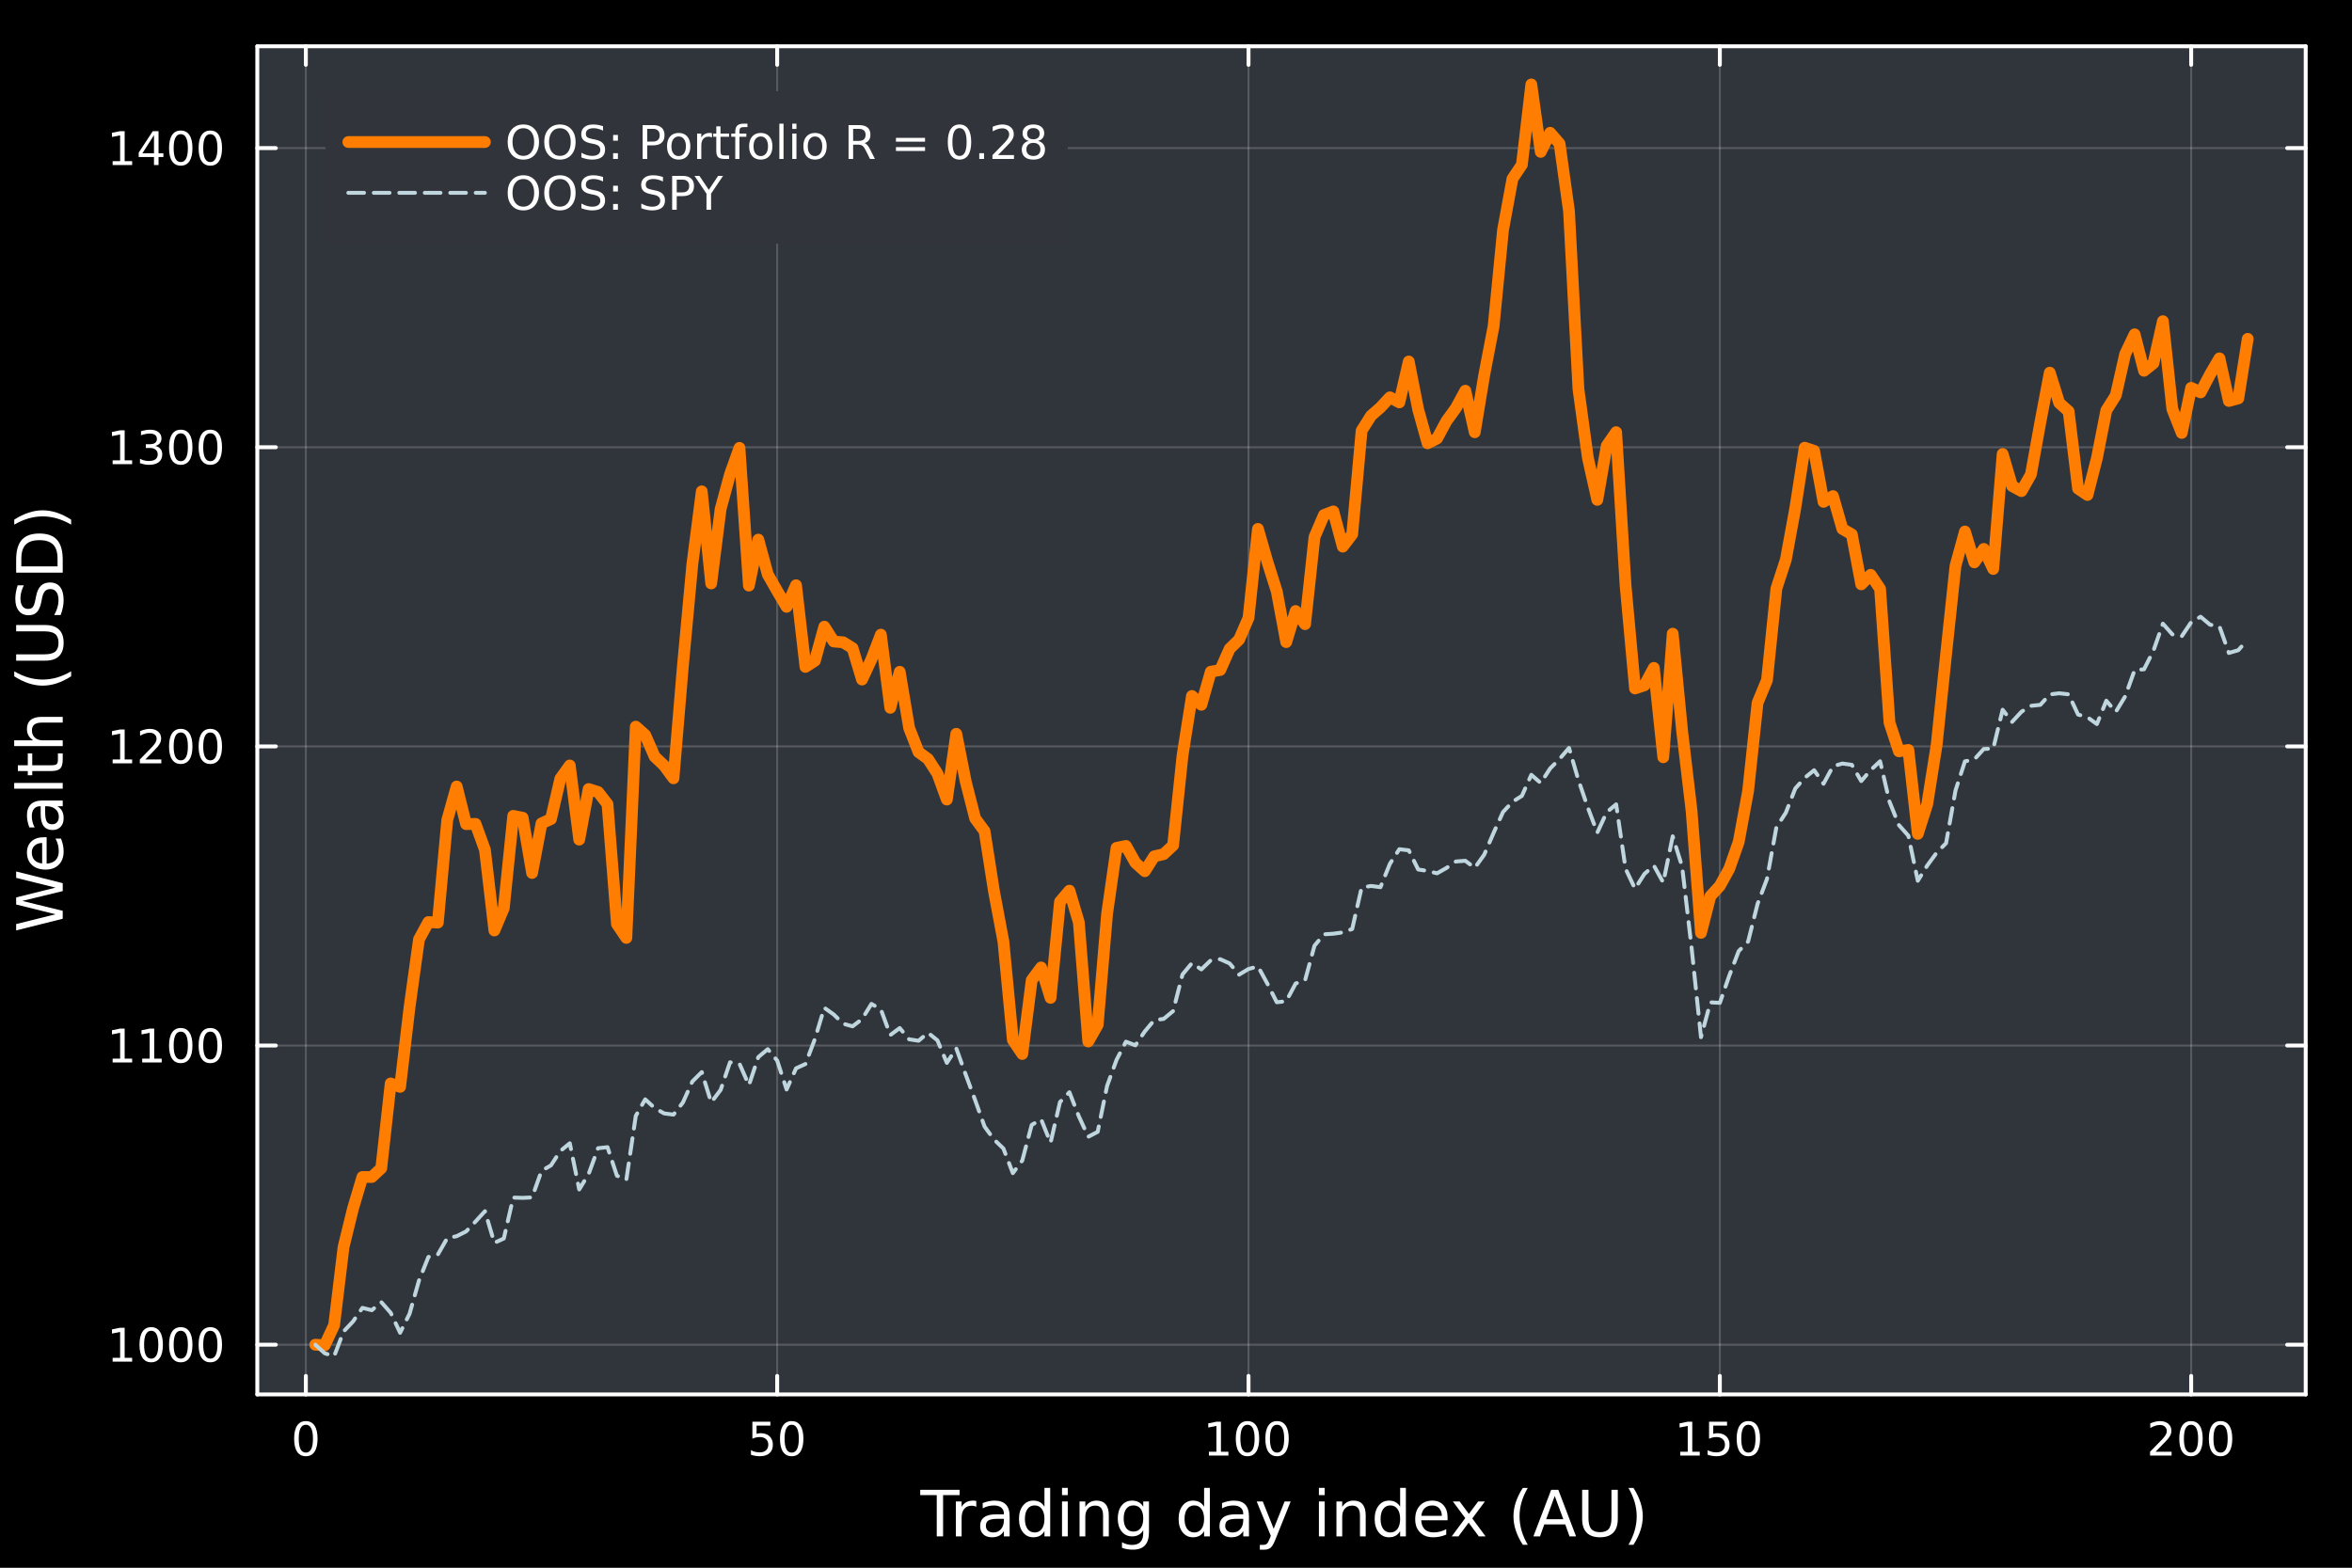 <?xml version="1.0" encoding="utf-8"?>
<svg xmlns="http://www.w3.org/2000/svg" xmlns:xlink="http://www.w3.org/1999/xlink" width="600" height="400" viewBox="0 0 2400 1600">
<rect x="0" y="0" width="2400" height="1600" fill="#808080" stroke="none"/>
<defs>
  <clipPath id="clip560">
    <rect x="0" y="0" width="2400" height="1600"/>
  </clipPath>
</defs>
<path clip-path="url(#clip560)" d="M0 1600 L2400 1600 L2400 8.88178e-14 L0 8.88178e-14  Z" fill="#000000" fill-rule="evenodd" fill-opacity="1"/>
<defs>
  <clipPath id="clip561">
    <rect x="480" y="0" width="1681" height="1600"/>
  </clipPath>
</defs>
<path clip-path="url(#clip560)" d="M262.551 1423.18 L2352.76 1423.18 L2352.76 47.244 L262.551 47.244  Z" fill="#30343b" fill-rule="evenodd" fill-opacity="1"/>
<defs>
  <clipPath id="clip562">
    <rect x="262" y="47" width="2091" height="1377"/>
  </clipPath>
</defs>
<polyline clip-path="url(#clip562)" style="stroke:#ffffff; stroke-linecap:round; stroke-linejoin:round; stroke-width:2; stroke-opacity:0.1; fill:none" points="312.089,1423.18 312.089,47.244 "/>
<polyline clip-path="url(#clip562)" style="stroke:#ffffff; stroke-linecap:round; stroke-linejoin:round; stroke-width:2; stroke-opacity:0.1; fill:none" points="793.038,1423.18 793.038,47.244 "/>
<polyline clip-path="url(#clip562)" style="stroke:#ffffff; stroke-linecap:round; stroke-linejoin:round; stroke-width:2; stroke-opacity:0.1; fill:none" points="1273.99,1423.18 1273.99,47.244 "/>
<polyline clip-path="url(#clip562)" style="stroke:#ffffff; stroke-linecap:round; stroke-linejoin:round; stroke-width:2; stroke-opacity:0.1; fill:none" points="1754.94,1423.18 1754.94,47.244 "/>
<polyline clip-path="url(#clip562)" style="stroke:#ffffff; stroke-linecap:round; stroke-linejoin:round; stroke-width:2; stroke-opacity:0.1; fill:none" points="2235.89,1423.18 2235.89,47.244 "/>
<polyline clip-path="url(#clip562)" style="stroke:#ffffff; stroke-linecap:round; stroke-linejoin:round; stroke-width:2; stroke-opacity:0.1; fill:none" points="312.089,1423.18 312.089,47.244 "/>
<polyline clip-path="url(#clip562)" style="stroke:#ffffff; stroke-linecap:round; stroke-linejoin:round; stroke-width:2; stroke-opacity:0.1; fill:none" points="793.038,1423.18 793.038,47.244 "/>
<polyline clip-path="url(#clip562)" style="stroke:#ffffff; stroke-linecap:round; stroke-linejoin:round; stroke-width:2; stroke-opacity:0.1; fill:none" points="1273.99,1423.18 1273.99,47.244 "/>
<polyline clip-path="url(#clip562)" style="stroke:#ffffff; stroke-linecap:round; stroke-linejoin:round; stroke-width:2; stroke-opacity:0.1; fill:none" points="1754.94,1423.18 1754.94,47.244 "/>
<polyline clip-path="url(#clip562)" style="stroke:#ffffff; stroke-linecap:round; stroke-linejoin:round; stroke-width:2; stroke-opacity:0.1; fill:none" points="2235.89,1423.18 2235.89,47.244 "/>
<polyline clip-path="url(#clip562)" style="stroke:#ffffff; stroke-linecap:round; stroke-linejoin:round; stroke-width:2; stroke-opacity:0.1; fill:none" points="262.551,1372.41 2352.76,1372.41 "/>
<polyline clip-path="url(#clip562)" style="stroke:#ffffff; stroke-linecap:round; stroke-linejoin:round; stroke-width:2; stroke-opacity:0.1; fill:none" points="262.551,1067.09 2352.76,1067.09 "/>
<polyline clip-path="url(#clip562)" style="stroke:#ffffff; stroke-linecap:round; stroke-linejoin:round; stroke-width:2; stroke-opacity:0.1; fill:none" points="262.551,761.778 2352.76,761.778 "/>
<polyline clip-path="url(#clip562)" style="stroke:#ffffff; stroke-linecap:round; stroke-linejoin:round; stroke-width:2; stroke-opacity:0.1; fill:none" points="262.551,456.462 2352.76,456.462 "/>
<polyline clip-path="url(#clip562)" style="stroke:#ffffff; stroke-linecap:round; stroke-linejoin:round; stroke-width:2; stroke-opacity:0.1; fill:none" points="262.551,151.146 2352.76,151.146 "/>
<polyline clip-path="url(#clip562)" style="stroke:#ffffff; stroke-linecap:round; stroke-linejoin:round; stroke-width:2; stroke-opacity:0.1; fill:none" points="262.551,1372.41 2352.76,1372.41 "/>
<polyline clip-path="url(#clip562)" style="stroke:#ffffff; stroke-linecap:round; stroke-linejoin:round; stroke-width:2; stroke-opacity:0.1; fill:none" points="262.551,1067.09 2352.76,1067.09 "/>
<polyline clip-path="url(#clip562)" style="stroke:#ffffff; stroke-linecap:round; stroke-linejoin:round; stroke-width:2; stroke-opacity:0.1; fill:none" points="262.551,761.778 2352.76,761.778 "/>
<polyline clip-path="url(#clip562)" style="stroke:#ffffff; stroke-linecap:round; stroke-linejoin:round; stroke-width:2; stroke-opacity:0.1; fill:none" points="262.551,456.462 2352.76,456.462 "/>
<polyline clip-path="url(#clip562)" style="stroke:#ffffff; stroke-linecap:round; stroke-linejoin:round; stroke-width:2; stroke-opacity:0.1; fill:none" points="262.551,151.146 2352.76,151.146 "/>
<polyline clip-path="url(#clip560)" style="stroke:#ffffff; stroke-linecap:round; stroke-linejoin:round; stroke-width:4; stroke-opacity:1; fill:none" points="262.551,1423.18 2352.76,1423.18 "/>
<polyline clip-path="url(#clip560)" style="stroke:#ffffff; stroke-linecap:round; stroke-linejoin:round; stroke-width:4; stroke-opacity:1; fill:none" points="262.551,47.244 2352.76,47.244 "/>
<polyline clip-path="url(#clip560)" style="stroke:#ffffff; stroke-linecap:round; stroke-linejoin:round; stroke-width:4; stroke-opacity:1; fill:none" points="312.089,1423.18 312.089,1404.28 "/>
<polyline clip-path="url(#clip560)" style="stroke:#ffffff; stroke-linecap:round; stroke-linejoin:round; stroke-width:4; stroke-opacity:1; fill:none" points="793.038,1423.18 793.038,1404.28 "/>
<polyline clip-path="url(#clip560)" style="stroke:#ffffff; stroke-linecap:round; stroke-linejoin:round; stroke-width:4; stroke-opacity:1; fill:none" points="1273.99,1423.18 1273.99,1404.28 "/>
<polyline clip-path="url(#clip560)" style="stroke:#ffffff; stroke-linecap:round; stroke-linejoin:round; stroke-width:4; stroke-opacity:1; fill:none" points="1754.94,1423.18 1754.94,1404.28 "/>
<polyline clip-path="url(#clip560)" style="stroke:#ffffff; stroke-linecap:round; stroke-linejoin:round; stroke-width:4; stroke-opacity:1; fill:none" points="2235.89,1423.18 2235.89,1404.28 "/>
<polyline clip-path="url(#clip560)" style="stroke:#ffffff; stroke-linecap:round; stroke-linejoin:round; stroke-width:4; stroke-opacity:1; fill:none" points="312.089,47.244 312.089,66.142 "/>
<polyline clip-path="url(#clip560)" style="stroke:#ffffff; stroke-linecap:round; stroke-linejoin:round; stroke-width:4; stroke-opacity:1; fill:none" points="793.038,47.244 793.038,66.142 "/>
<polyline clip-path="url(#clip560)" style="stroke:#ffffff; stroke-linecap:round; stroke-linejoin:round; stroke-width:4; stroke-opacity:1; fill:none" points="1273.99,47.244 1273.99,66.142 "/>
<polyline clip-path="url(#clip560)" style="stroke:#ffffff; stroke-linecap:round; stroke-linejoin:round; stroke-width:4; stroke-opacity:1; fill:none" points="1754.94,47.244 1754.94,66.142 "/>
<polyline clip-path="url(#clip560)" style="stroke:#ffffff; stroke-linecap:round; stroke-linejoin:round; stroke-width:4; stroke-opacity:1; fill:none" points="2235.89,47.244 2235.89,66.142 "/>
<path clip-path="url(#clip560)" d="M312.089 1454.1 Q308.478 1454.1 306.649 1457.66 Q304.844 1461.2 304.844 1468.33 Q304.844 1475.44 306.649 1479.01 Q308.478 1482.55 312.089 1482.55 Q315.723 1482.55 317.529 1479.01 Q319.357 1475.44 319.357 1468.33 Q319.357 1461.2 317.529 1457.66 Q315.723 1454.1 312.089 1454.1 M312.089 1450.39 Q317.899 1450.39 320.955 1455 Q324.033 1459.58 324.033 1468.33 Q324.033 1477.06 320.955 1481.67 Q317.899 1486.25 312.089 1486.25 Q306.279 1486.25 303.2 1481.67 Q300.145 1477.06 300.145 1468.33 Q300.145 1459.58 303.2 1455 Q306.279 1450.39 312.089 1450.39 Z" fill="#ffffff" fill-rule="nonzero" fill-opacity="1" /><path clip-path="url(#clip560)" d="M767.737 1451.02 L786.094 1451.02 L786.094 1454.96 L772.02 1454.96 L772.02 1463.43 Q773.038 1463.08 774.057 1462.92 Q775.075 1462.73 776.094 1462.73 Q781.881 1462.73 785.26 1465.9 Q788.64 1469.08 788.64 1474.49 Q788.64 1480.07 785.168 1483.17 Q781.696 1486.25 775.376 1486.25 Q773.2 1486.25 770.932 1485.88 Q768.686 1485.51 766.279 1484.77 L766.279 1480.07 Q768.362 1481.2 770.584 1481.76 Q772.807 1482.32 775.284 1482.32 Q779.288 1482.32 781.626 1480.21 Q783.964 1478.1 783.964 1474.49 Q783.964 1470.88 781.626 1468.77 Q779.288 1466.67 775.284 1466.67 Q773.409 1466.67 771.534 1467.08 Q769.682 1467.5 767.737 1468.38 L767.737 1451.02 Z" fill="#ffffff" fill-rule="nonzero" fill-opacity="1" /><path clip-path="url(#clip560)" d="M807.853 1454.1 Q804.242 1454.1 802.413 1457.66 Q800.607 1461.2 800.607 1468.33 Q800.607 1475.44 802.413 1479.01 Q804.242 1482.55 807.853 1482.55 Q811.487 1482.55 813.293 1479.01 Q815.121 1475.44 815.121 1468.33 Q815.121 1461.2 813.293 1457.66 Q811.487 1454.1 807.853 1454.1 M807.853 1450.39 Q813.663 1450.39 816.718 1455 Q819.797 1459.58 819.797 1468.33 Q819.797 1477.06 816.718 1481.67 Q813.663 1486.25 807.853 1486.25 Q802.043 1486.25 798.964 1481.67 Q795.908 1477.06 795.908 1468.33 Q795.908 1459.58 798.964 1455 Q802.043 1450.39 807.853 1450.39 Z" fill="#ffffff" fill-rule="nonzero" fill-opacity="1" /><path clip-path="url(#clip560)" d="M1233.59 1481.64 L1241.23 1481.64 L1241.23 1455.28 L1232.92 1456.95 L1232.92 1452.69 L1241.19 1451.02 L1245.86 1451.02 L1245.86 1481.64 L1253.5 1481.64 L1253.5 1485.58 L1233.59 1485.58 L1233.59 1481.64 Z" fill="#ffffff" fill-rule="nonzero" fill-opacity="1" /><path clip-path="url(#clip560)" d="M1272.95 1454.1 Q1269.33 1454.1 1267.51 1457.66 Q1265.7 1461.2 1265.7 1468.33 Q1265.7 1475.44 1267.51 1479.01 Q1269.33 1482.55 1272.95 1482.55 Q1276.58 1482.55 1278.39 1479.01 Q1280.21 1475.44 1280.21 1468.33 Q1280.21 1461.2 1278.39 1457.66 Q1276.58 1454.1 1272.95 1454.1 M1272.95 1450.39 Q1278.76 1450.39 1281.81 1455 Q1284.89 1459.58 1284.89 1468.33 Q1284.89 1477.06 1281.81 1481.67 Q1278.76 1486.25 1272.95 1486.25 Q1267.14 1486.25 1264.06 1481.67 Q1261 1477.06 1261 1468.33 Q1261 1459.58 1264.06 1455 Q1267.14 1450.39 1272.95 1450.39 Z" fill="#ffffff" fill-rule="nonzero" fill-opacity="1" /><path clip-path="url(#clip560)" d="M1303.11 1454.1 Q1299.5 1454.1 1297.67 1457.66 Q1295.86 1461.2 1295.86 1468.33 Q1295.86 1475.44 1297.67 1479.01 Q1299.5 1482.55 1303.11 1482.55 Q1306.74 1482.55 1308.55 1479.01 Q1310.38 1475.44 1310.38 1468.33 Q1310.38 1461.2 1308.55 1457.66 Q1306.74 1454.1 1303.11 1454.1 M1303.11 1450.39 Q1308.92 1450.39 1311.97 1455 Q1315.05 1459.58 1315.05 1468.33 Q1315.05 1477.06 1311.97 1481.67 Q1308.92 1486.25 1303.11 1486.25 Q1297.3 1486.25 1294.22 1481.67 Q1291.16 1477.06 1291.16 1468.33 Q1291.16 1459.58 1294.22 1455 Q1297.3 1450.39 1303.11 1450.39 Z" fill="#ffffff" fill-rule="nonzero" fill-opacity="1" /><path clip-path="url(#clip560)" d="M1714.54 1481.64 L1722.18 1481.64 L1722.18 1455.28 L1713.87 1456.95 L1713.87 1452.69 L1722.14 1451.02 L1726.81 1451.02 L1726.81 1481.64 L1734.45 1481.64 L1734.45 1485.58 L1714.54 1485.58 L1714.54 1481.64 Z" fill="#ffffff" fill-rule="nonzero" fill-opacity="1" /><path clip-path="url(#clip560)" d="M1743.94 1451.02 L1762.3 1451.02 L1762.3 1454.96 L1748.22 1454.96 L1748.22 1463.43 Q1749.24 1463.08 1750.26 1462.92 Q1751.28 1462.73 1752.3 1462.73 Q1758.08 1462.73 1761.46 1465.9 Q1764.84 1469.08 1764.84 1474.49 Q1764.84 1480.07 1761.37 1483.17 Q1757.9 1486.25 1751.58 1486.25 Q1749.4 1486.25 1747.14 1485.88 Q1744.89 1485.51 1742.48 1484.77 L1742.48 1480.07 Q1744.57 1481.2 1746.79 1481.76 Q1749.01 1482.32 1751.49 1482.32 Q1755.49 1482.32 1757.83 1480.21 Q1760.17 1478.1 1760.17 1474.49 Q1760.17 1470.88 1757.83 1468.77 Q1755.49 1466.67 1751.49 1466.67 Q1749.61 1466.67 1747.74 1467.08 Q1745.89 1467.5 1743.94 1468.38 L1743.94 1451.02 Z" fill="#ffffff" fill-rule="nonzero" fill-opacity="1" /><path clip-path="url(#clip560)" d="M1784.06 1454.1 Q1780.45 1454.1 1778.62 1457.66 Q1776.81 1461.2 1776.81 1468.33 Q1776.81 1475.44 1778.62 1479.01 Q1780.45 1482.55 1784.06 1482.55 Q1787.69 1482.55 1789.5 1479.01 Q1791.32 1475.44 1791.32 1468.33 Q1791.32 1461.2 1789.5 1457.66 Q1787.69 1454.1 1784.06 1454.1 M1784.06 1450.39 Q1789.87 1450.39 1792.92 1455 Q1796 1459.58 1796 1468.33 Q1796 1477.06 1792.92 1481.67 Q1789.87 1486.25 1784.06 1486.25 Q1778.25 1486.25 1775.17 1481.67 Q1772.11 1477.06 1772.11 1468.33 Q1772.11 1459.58 1775.17 1455 Q1778.25 1450.39 1784.06 1450.39 Z" fill="#ffffff" fill-rule="nonzero" fill-opacity="1" /><path clip-path="url(#clip560)" d="M2199.58 1481.64 L2215.9 1481.64 L2215.9 1485.58 L2193.95 1485.58 L2193.95 1481.64 Q2196.61 1478.89 2201.2 1474.26 Q2205.8 1469.61 2206.98 1468.27 Q2209.23 1465.74 2210.11 1464.01 Q2211.01 1462.25 2211.01 1460.56 Q2211.01 1457.8 2209.07 1456.07 Q2207.15 1454.33 2204.05 1454.33 Q2201.85 1454.33 2199.39 1455.09 Q2196.96 1455.86 2194.18 1457.41 L2194.18 1452.69 Q2197.01 1451.55 2199.46 1450.97 Q2201.92 1450.39 2203.95 1450.39 Q2209.32 1450.39 2212.52 1453.08 Q2215.71 1455.77 2215.71 1460.26 Q2215.71 1462.39 2214.9 1464.31 Q2214.11 1466.2 2212.01 1468.8 Q2211.43 1469.47 2208.33 1472.69 Q2205.23 1475.88 2199.58 1481.64 Z" fill="#ffffff" fill-rule="nonzero" fill-opacity="1" /><path clip-path="url(#clip560)" d="M2235.71 1454.1 Q2232.1 1454.1 2230.27 1457.66 Q2228.47 1461.2 2228.47 1468.33 Q2228.47 1475.44 2230.27 1479.01 Q2232.1 1482.55 2235.71 1482.55 Q2239.35 1482.55 2241.15 1479.01 Q2242.98 1475.44 2242.98 1468.33 Q2242.98 1461.2 2241.15 1457.66 Q2239.35 1454.1 2235.71 1454.1 M2235.71 1450.39 Q2241.52 1450.39 2244.58 1455 Q2247.66 1459.58 2247.66 1468.33 Q2247.66 1477.06 2244.58 1481.67 Q2241.52 1486.25 2235.71 1486.25 Q2229.9 1486.25 2226.82 1481.67 Q2223.77 1477.06 2223.77 1468.33 Q2223.77 1459.58 2226.82 1455 Q2229.9 1450.39 2235.71 1450.39 Z" fill="#ffffff" fill-rule="nonzero" fill-opacity="1" /><path clip-path="url(#clip560)" d="M2265.87 1454.1 Q2262.26 1454.1 2260.43 1457.66 Q2258.63 1461.2 2258.63 1468.33 Q2258.63 1475.44 2260.43 1479.01 Q2262.26 1482.55 2265.87 1482.55 Q2269.51 1482.55 2271.31 1479.01 Q2273.14 1475.44 2273.14 1468.33 Q2273.14 1461.2 2271.31 1457.66 Q2269.51 1454.1 2265.87 1454.1 M2265.87 1450.39 Q2271.68 1450.39 2274.74 1455 Q2277.82 1459.58 2277.82 1468.33 Q2277.82 1477.06 2274.74 1481.67 Q2271.68 1486.25 2265.87 1486.25 Q2260.06 1486.25 2256.98 1481.67 Q2253.93 1477.06 2253.93 1468.33 Q2253.93 1459.58 2256.98 1455 Q2260.06 1450.39 2265.87 1450.39 Z" fill="#ffffff" fill-rule="nonzero" fill-opacity="1" /><path clip-path="url(#clip560)" d="M939 1520.52 L979.199 1520.52 L979.199 1525.93 L962.33 1525.93 L962.33 1568.04 L955.869 1568.04 L955.869 1525.93 L939 1525.93 L939 1520.52 Z" fill="#ffffff" fill-rule="nonzero" fill-opacity="1" /><path clip-path="url(#clip560)" d="M996.227 1537.87 Q995.241 1537.3 994.063 1537.04 Q992.917 1536.76 991.517 1536.76 Q986.551 1536.76 983.878 1540 Q981.236 1543.22 981.236 1549.27 L981.236 1568.04 L975.348 1568.04 L975.348 1532.4 L981.236 1532.4 L981.236 1537.93 Q983.082 1534.69 986.042 1533.13 Q989.002 1531.54 993.235 1531.54 Q993.84 1531.54 994.572 1531.63 Q995.304 1531.7 996.195 1531.85 L996.227 1537.87 Z" fill="#ffffff" fill-rule="nonzero" fill-opacity="1" /><path clip-path="url(#clip560)" d="M1018.57 1550.12 Q1011.47 1550.12 1008.74 1551.75 Q1006 1553.37 1006 1557.29 Q1006 1560.4 1008.04 1562.25 Q1010.1 1564.07 1013.64 1564.07 Q1018.51 1564.07 1021.44 1560.63 Q1024.4 1557.16 1024.4 1551.43 L1024.4 1550.12 L1018.57 1550.12 M1030.25 1547.71 L1030.25 1568.04 L1024.4 1568.04 L1024.4 1562.63 Q1022.39 1565.88 1019.4 1567.44 Q1016.41 1568.97 1012.08 1568.97 Q1006.6 1568.97 1003.36 1565.91 Q1000.14 1562.82 1000.14 1557.67 Q1000.14 1551.65 1004.15 1548.6 Q1008.19 1545.54 1016.18 1545.54 L1024.4 1545.54 L1024.4 1544.97 Q1024.4 1540.93 1021.72 1538.73 Q1019.08 1536.5 1014.27 1536.5 Q1011.22 1536.5 1008.32 1537.23 Q1005.43 1537.97 1002.75 1539.43 L1002.75 1534.02 Q1005.97 1532.78 1008.99 1532.17 Q1012.01 1531.54 1014.88 1531.54 Q1022.61 1531.54 1026.43 1535.55 Q1030.25 1539.56 1030.25 1547.71 Z" fill="#ffffff" fill-rule="nonzero" fill-opacity="1" /><path clip-path="url(#clip560)" d="M1065.77 1537.81 L1065.77 1518.52 L1071.63 1518.52 L1071.63 1568.04 L1065.77 1568.04 L1065.77 1562.7 Q1063.93 1565.88 1061.09 1567.44 Q1058.29 1568.97 1054.35 1568.97 Q1047.88 1568.97 1043.81 1563.81 Q1039.77 1558.65 1039.77 1550.25 Q1039.77 1541.85 1043.81 1536.69 Q1047.88 1531.54 1054.35 1531.54 Q1058.29 1531.54 1061.09 1533.1 Q1063.93 1534.62 1065.77 1537.81 M1045.82 1550.25 Q1045.82 1556.71 1048.46 1560.4 Q1051.13 1564.07 1055.78 1564.07 Q1060.43 1564.07 1063.1 1560.4 Q1065.77 1556.71 1065.77 1550.25 Q1065.77 1543.79 1063.1 1540.13 Q1060.43 1536.44 1055.78 1536.44 Q1051.13 1536.44 1048.46 1540.13 Q1045.82 1543.79 1045.82 1550.25 Z" fill="#ffffff" fill-rule="nonzero" fill-opacity="1" /><path clip-path="url(#clip560)" d="M1083.69 1532.4 L1089.55 1532.4 L1089.55 1568.04 L1083.69 1568.04 L1083.69 1532.4 M1083.69 1518.52 L1089.55 1518.52 L1089.55 1525.93 L1083.69 1525.93 L1083.69 1518.52 Z" fill="#ffffff" fill-rule="nonzero" fill-opacity="1" /><path clip-path="url(#clip560)" d="M1131.43 1546.53 L1131.43 1568.04 L1125.58 1568.04 L1125.58 1546.72 Q1125.58 1541.66 1123.61 1539.14 Q1121.63 1536.63 1117.68 1536.63 Q1112.94 1536.63 1110.21 1539.65 Q1107.47 1542.68 1107.47 1547.9 L1107.47 1568.04 L1101.58 1568.04 L1101.58 1532.4 L1107.47 1532.4 L1107.47 1537.93 Q1109.57 1534.72 1112.4 1533.13 Q1115.27 1531.54 1118.99 1531.54 Q1125.13 1531.54 1128.28 1535.36 Q1131.43 1539.14 1131.43 1546.53 Z" fill="#ffffff" fill-rule="nonzero" fill-opacity="1" /><path clip-path="url(#clip560)" d="M1166.57 1549.81 Q1166.57 1543.44 1163.93 1539.94 Q1161.32 1536.44 1156.58 1536.44 Q1151.87 1536.44 1149.23 1539.94 Q1146.62 1543.44 1146.62 1549.81 Q1146.62 1556.14 1149.23 1559.64 Q1151.87 1563.14 1156.58 1563.14 Q1161.32 1563.14 1163.93 1559.64 Q1166.57 1556.14 1166.57 1549.81 M1172.43 1563.62 Q1172.43 1572.72 1168.39 1577.15 Q1164.35 1581.6 1156.01 1581.6 Q1152.92 1581.6 1150.18 1581.13 Q1147.44 1580.68 1144.87 1579.72 L1144.87 1574.03 Q1147.44 1575.43 1149.96 1576.1 Q1152.47 1576.76 1155.08 1576.76 Q1160.84 1576.76 1163.71 1573.74 Q1166.57 1570.75 1166.57 1564.67 L1166.57 1561.77 Q1164.76 1564.92 1161.93 1566.48 Q1159.09 1568.04 1155.15 1568.04 Q1148.59 1568.04 1144.58 1563.05 Q1140.57 1558.05 1140.57 1549.81 Q1140.57 1541.53 1144.58 1536.53 Q1148.59 1531.54 1155.15 1531.54 Q1159.09 1531.54 1161.93 1533.1 Q1164.76 1534.66 1166.57 1537.81 L1166.57 1532.4 L1172.43 1532.4 L1172.43 1563.62 Z" fill="#ffffff" fill-rule="nonzero" fill-opacity="1" /><path clip-path="url(#clip560)" d="M1228.67 1537.81 L1228.67 1518.52 L1234.53 1518.52 L1234.53 1568.04 L1228.67 1568.04 L1228.67 1562.7 Q1226.83 1565.88 1223.99 1567.44 Q1221.19 1568.97 1217.24 1568.97 Q1210.78 1568.97 1206.71 1563.81 Q1202.67 1558.65 1202.67 1550.25 Q1202.67 1541.85 1206.71 1536.69 Q1210.78 1531.54 1217.24 1531.54 Q1221.19 1531.54 1223.99 1533.1 Q1226.83 1534.62 1228.67 1537.81 M1208.71 1550.25 Q1208.71 1556.71 1211.36 1560.4 Q1214.03 1564.07 1218.68 1564.07 Q1223.32 1564.07 1226 1560.4 Q1228.67 1556.71 1228.67 1550.25 Q1228.67 1543.79 1226 1540.13 Q1223.32 1536.44 1218.68 1536.44 Q1214.03 1536.44 1211.36 1540.13 Q1208.71 1543.79 1208.71 1550.25 Z" fill="#ffffff" fill-rule="nonzero" fill-opacity="1" /><path clip-path="url(#clip560)" d="M1262.79 1550.12 Q1255.69 1550.12 1252.96 1551.75 Q1250.22 1553.37 1250.22 1557.29 Q1250.22 1560.4 1252.26 1562.25 Q1254.32 1564.07 1257.86 1564.07 Q1262.73 1564.07 1265.66 1560.63 Q1268.62 1557.16 1268.62 1551.43 L1268.62 1550.12 L1262.79 1550.12 M1274.47 1547.71 L1274.47 1568.04 L1268.62 1568.04 L1268.62 1562.63 Q1266.61 1565.88 1263.62 1567.44 Q1260.63 1568.97 1256.3 1568.97 Q1250.82 1568.97 1247.58 1565.91 Q1244.36 1562.82 1244.36 1557.67 Q1244.36 1551.65 1248.37 1548.6 Q1252.42 1545.54 1260.4 1545.54 L1268.62 1545.54 L1268.62 1544.97 Q1268.62 1540.93 1265.94 1538.73 Q1263.3 1536.5 1258.49 1536.5 Q1255.44 1536.5 1252.54 1537.23 Q1249.65 1537.97 1246.97 1539.43 L1246.97 1534.02 Q1250.19 1532.78 1253.21 1532.17 Q1256.23 1531.54 1259.1 1531.54 Q1266.83 1531.54 1270.65 1535.55 Q1274.47 1539.56 1274.47 1547.71 Z" fill="#ffffff" fill-rule="nonzero" fill-opacity="1" /><path clip-path="url(#clip560)" d="M1301.37 1571.35 Q1298.88 1577.72 1296.53 1579.66 Q1294.17 1581.6 1290.23 1581.6 L1285.55 1581.6 L1285.55 1576.7 L1288.99 1576.7 Q1291.41 1576.7 1292.74 1575.56 Q1294.08 1574.41 1295.7 1570.14 L1296.75 1567.47 L1282.33 1532.4 L1288.54 1532.4 L1299.68 1560.28 L1310.82 1532.4 L1317.03 1532.4 L1301.37 1571.35 Z" fill="#ffffff" fill-rule="nonzero" fill-opacity="1" /><path clip-path="url(#clip560)" d="M1345.83 1532.4 L1351.69 1532.4 L1351.69 1568.04 L1345.83 1568.04 L1345.83 1532.4 M1345.83 1518.52 L1351.69 1518.52 L1351.69 1525.93 L1345.83 1525.93 L1345.83 1518.52 Z" fill="#ffffff" fill-rule="nonzero" fill-opacity="1" /><path clip-path="url(#clip560)" d="M1393.57 1546.53 L1393.57 1568.04 L1387.72 1568.04 L1387.72 1546.72 Q1387.72 1541.66 1385.74 1539.14 Q1383.77 1536.63 1379.82 1536.63 Q1375.08 1536.63 1372.35 1539.65 Q1369.61 1542.68 1369.61 1547.9 L1369.61 1568.04 L1363.72 1568.04 L1363.72 1532.4 L1369.61 1532.4 L1369.61 1537.93 Q1371.71 1534.72 1374.54 1533.13 Q1377.41 1531.54 1381.13 1531.54 Q1387.27 1531.54 1390.42 1535.36 Q1393.57 1539.14 1393.57 1546.53 Z" fill="#ffffff" fill-rule="nonzero" fill-opacity="1" /><path clip-path="url(#clip560)" d="M1428.71 1537.81 L1428.71 1518.52 L1434.57 1518.52 L1434.57 1568.04 L1428.71 1568.04 L1428.71 1562.7 Q1426.87 1565.88 1424.03 1567.44 Q1421.23 1568.97 1417.29 1568.97 Q1410.83 1568.97 1406.75 1563.81 Q1402.71 1558.65 1402.71 1550.25 Q1402.71 1541.85 1406.75 1536.69 Q1410.83 1531.54 1417.29 1531.54 Q1421.23 1531.54 1424.03 1533.1 Q1426.87 1534.62 1428.71 1537.81 M1408.76 1550.25 Q1408.76 1556.71 1411.4 1560.4 Q1414.07 1564.07 1418.72 1564.07 Q1423.37 1564.07 1426.04 1560.4 Q1428.71 1556.71 1428.71 1550.25 Q1428.71 1543.79 1426.04 1540.13 Q1423.37 1536.44 1418.72 1536.44 Q1414.07 1536.44 1411.4 1540.13 Q1408.76 1543.79 1408.76 1550.25 Z" fill="#ffffff" fill-rule="nonzero" fill-opacity="1" /><path clip-path="url(#clip560)" d="M1477.12 1548.76 L1477.12 1551.62 L1450.2 1551.62 Q1450.58 1557.67 1453.83 1560.85 Q1457.1 1564 1462.93 1564 Q1466.3 1564 1469.45 1563.17 Q1472.64 1562.35 1475.76 1560.69 L1475.76 1566.23 Q1472.6 1567.57 1469.29 1568.27 Q1465.98 1568.97 1462.58 1568.97 Q1454.05 1568.97 1449.05 1564 Q1444.09 1559.04 1444.09 1550.57 Q1444.09 1541.82 1448.8 1536.69 Q1453.54 1531.54 1461.56 1531.54 Q1468.75 1531.54 1472.92 1536.18 Q1477.12 1540.8 1477.12 1548.76 M1471.27 1547.04 Q1471.2 1542.23 1468.56 1539.37 Q1465.95 1536.5 1461.62 1536.5 Q1456.72 1536.5 1453.76 1539.27 Q1450.83 1542.04 1450.39 1547.07 L1471.27 1547.04 Z" fill="#ffffff" fill-rule="nonzero" fill-opacity="1" /><path clip-path="url(#clip560)" d="M1515.22 1532.4 L1502.33 1549.74 L1515.89 1568.04 L1508.98 1568.04 L1498.61 1554.04 L1488.23 1568.04 L1481.33 1568.04 L1495.17 1549.39 L1482.5 1532.4 L1489.41 1532.4 L1498.86 1545.1 L1508.32 1532.4 L1515.22 1532.4 Z" fill="#ffffff" fill-rule="nonzero" fill-opacity="1" /><path clip-path="url(#clip560)" d="M1558.96 1518.58 Q1554.69 1525.9 1552.62 1533.06 Q1550.55 1540.23 1550.55 1547.58 Q1550.55 1554.93 1552.62 1562.16 Q1554.72 1569.35 1558.96 1576.64 L1553.86 1576.64 Q1549.09 1569.16 1546.7 1561.93 Q1544.35 1554.71 1544.35 1547.58 Q1544.35 1540.48 1546.7 1533.29 Q1549.06 1526.09 1553.86 1518.58 L1558.96 1518.58 Z" fill="#ffffff" fill-rule="nonzero" fill-opacity="1" /><path clip-path="url(#clip560)" d="M1586.46 1526.86 L1577.73 1550.51 L1595.21 1550.51 L1586.46 1526.86 M1582.83 1520.52 L1590.12 1520.52 L1608.23 1568.04 L1601.54 1568.04 L1597.21 1555.85 L1575.79 1555.85 L1571.46 1568.04 L1564.68 1568.04 L1582.83 1520.52 Z" fill="#ffffff" fill-rule="nonzero" fill-opacity="1" /><path clip-path="url(#clip560)" d="M1614.43 1520.52 L1620.89 1520.52 L1620.89 1549.39 Q1620.89 1557.03 1623.66 1560.4 Q1626.43 1563.75 1632.64 1563.75 Q1638.81 1563.75 1641.58 1560.4 Q1644.35 1557.03 1644.35 1549.39 L1644.35 1520.52 L1650.81 1520.52 L1650.81 1550.19 Q1650.81 1559.48 1646.2 1564.22 Q1641.61 1568.97 1632.64 1568.97 Q1623.63 1568.97 1619.02 1564.22 Q1614.43 1559.48 1614.43 1550.19 L1614.43 1520.52 Z" fill="#ffffff" fill-rule="nonzero" fill-opacity="1" /><path clip-path="url(#clip560)" d="M1661.7 1518.58 L1666.79 1518.58 Q1671.57 1526.09 1673.92 1533.29 Q1676.31 1540.48 1676.31 1547.58 Q1676.31 1554.71 1673.92 1561.93 Q1671.57 1569.16 1666.79 1576.64 L1661.7 1576.64 Q1665.93 1569.35 1668 1562.16 Q1670.1 1554.93 1670.1 1547.58 Q1670.1 1540.23 1668 1533.06 Q1665.93 1525.9 1661.7 1518.58 Z" fill="#ffffff" fill-rule="nonzero" fill-opacity="1" /><polyline clip-path="url(#clip560)" style="stroke:#ffffff; stroke-linecap:round; stroke-linejoin:round; stroke-width:4; stroke-opacity:1; fill:none" points="262.551,1423.18 262.551,47.244 "/>
<polyline clip-path="url(#clip560)" style="stroke:#ffffff; stroke-linecap:round; stroke-linejoin:round; stroke-width:4; stroke-opacity:1; fill:none" points="2352.76,1423.18 2352.76,47.244 "/>
<polyline clip-path="url(#clip560)" style="stroke:#ffffff; stroke-linecap:round; stroke-linejoin:round; stroke-width:4; stroke-opacity:1; fill:none" points="262.551,1372.41 281.449,1372.41 "/>
<polyline clip-path="url(#clip560)" style="stroke:#ffffff; stroke-linecap:round; stroke-linejoin:round; stroke-width:4; stroke-opacity:1; fill:none" points="262.551,1067.09 281.449,1067.09 "/>
<polyline clip-path="url(#clip560)" style="stroke:#ffffff; stroke-linecap:round; stroke-linejoin:round; stroke-width:4; stroke-opacity:1; fill:none" points="262.551,761.778 281.449,761.778 "/>
<polyline clip-path="url(#clip560)" style="stroke:#ffffff; stroke-linecap:round; stroke-linejoin:round; stroke-width:4; stroke-opacity:1; fill:none" points="262.551,456.462 281.449,456.462 "/>
<polyline clip-path="url(#clip560)" style="stroke:#ffffff; stroke-linecap:round; stroke-linejoin:round; stroke-width:4; stroke-opacity:1; fill:none" points="262.551,151.146 281.449,151.146 "/>
<polyline clip-path="url(#clip560)" style="stroke:#ffffff; stroke-linecap:round; stroke-linejoin:round; stroke-width:4; stroke-opacity:1; fill:none" points="2352.76,1372.41 2333.86,1372.41 "/>
<polyline clip-path="url(#clip560)" style="stroke:#ffffff; stroke-linecap:round; stroke-linejoin:round; stroke-width:4; stroke-opacity:1; fill:none" points="2352.76,1067.09 2333.86,1067.09 "/>
<polyline clip-path="url(#clip560)" style="stroke:#ffffff; stroke-linecap:round; stroke-linejoin:round; stroke-width:4; stroke-opacity:1; fill:none" points="2352.76,761.778 2333.86,761.778 "/>
<polyline clip-path="url(#clip560)" style="stroke:#ffffff; stroke-linecap:round; stroke-linejoin:round; stroke-width:4; stroke-opacity:1; fill:none" points="2352.76,456.462 2333.86,456.462 "/>
<polyline clip-path="url(#clip560)" style="stroke:#ffffff; stroke-linecap:round; stroke-linejoin:round; stroke-width:4; stroke-opacity:1; fill:none" points="2352.76,151.146 2333.86,151.146 "/>
<path clip-path="url(#clip560)" d="M114.931 1385.76 L122.57 1385.76 L122.57 1359.39 L114.26 1361.06 L114.26 1356.8 L122.524 1355.13 L127.2 1355.13 L127.2 1385.76 L134.839 1385.76 L134.839 1389.69 L114.931 1389.69 L114.931 1385.76 Z" fill="#ffffff" fill-rule="nonzero" fill-opacity="1" /><path clip-path="url(#clip560)" d="M154.283 1358.21 Q150.672 1358.21 148.843 1361.77 Q147.038 1365.32 147.038 1372.44 Q147.038 1379.55 148.843 1383.12 Q150.672 1386.66 154.283 1386.66 Q157.917 1386.66 159.723 1383.12 Q161.552 1379.55 161.552 1372.44 Q161.552 1365.32 159.723 1361.77 Q157.917 1358.21 154.283 1358.21 M154.283 1354.51 Q160.093 1354.51 163.149 1359.11 Q166.227 1363.7 166.227 1372.44 Q166.227 1381.17 163.149 1385.78 Q160.093 1390.36 154.283 1390.36 Q148.473 1390.36 145.394 1385.78 Q142.339 1381.17 142.339 1372.44 Q142.339 1363.7 145.394 1359.11 Q148.473 1354.51 154.283 1354.51 Z" fill="#ffffff" fill-rule="nonzero" fill-opacity="1" /><path clip-path="url(#clip560)" d="M184.445 1358.21 Q180.834 1358.21 179.005 1361.77 Q177.2 1365.32 177.2 1372.44 Q177.2 1379.55 179.005 1383.12 Q180.834 1386.66 184.445 1386.66 Q188.079 1386.66 189.885 1383.12 Q191.713 1379.55 191.713 1372.44 Q191.713 1365.32 189.885 1361.77 Q188.079 1358.21 184.445 1358.21 M184.445 1354.51 Q190.255 1354.51 193.311 1359.11 Q196.389 1363.7 196.389 1372.44 Q196.389 1381.17 193.311 1385.78 Q190.255 1390.36 184.445 1390.36 Q178.635 1390.36 175.556 1385.78 Q172.501 1381.17 172.501 1372.44 Q172.501 1363.7 175.556 1359.11 Q178.635 1354.51 184.445 1354.51 Z" fill="#ffffff" fill-rule="nonzero" fill-opacity="1" /><path clip-path="url(#clip560)" d="M214.607 1358.21 Q210.996 1358.21 209.167 1361.77 Q207.362 1365.32 207.362 1372.44 Q207.362 1379.55 209.167 1383.12 Q210.996 1386.66 214.607 1386.66 Q218.241 1386.66 220.047 1383.12 Q221.875 1379.55 221.875 1372.44 Q221.875 1365.32 220.047 1361.77 Q218.241 1358.21 214.607 1358.21 M214.607 1354.51 Q220.417 1354.51 223.473 1359.11 Q226.551 1363.7 226.551 1372.44 Q226.551 1381.17 223.473 1385.78 Q220.417 1390.36 214.607 1390.36 Q208.797 1390.36 205.718 1385.78 Q202.662 1381.17 202.662 1372.44 Q202.662 1363.7 205.718 1359.11 Q208.797 1354.51 214.607 1354.51 Z" fill="#ffffff" fill-rule="nonzero" fill-opacity="1" /><path clip-path="url(#clip560)" d="M114.931 1080.44 L122.57 1080.44 L122.57 1054.07 L114.26 1055.74 L114.26 1051.48 L122.524 1049.81 L127.2 1049.81 L127.2 1080.44 L134.839 1080.44 L134.839 1084.37 L114.931 1084.37 L114.931 1080.44 Z" fill="#ffffff" fill-rule="nonzero" fill-opacity="1" /><path clip-path="url(#clip560)" d="M145.093 1080.44 L152.732 1080.44 L152.732 1054.07 L144.422 1055.74 L144.422 1051.48 L152.686 1049.81 L157.362 1049.81 L157.362 1080.44 L165.001 1080.44 L165.001 1084.37 L145.093 1084.37 L145.093 1080.44 Z" fill="#ffffff" fill-rule="nonzero" fill-opacity="1" /><path clip-path="url(#clip560)" d="M184.445 1052.89 Q180.834 1052.89 179.005 1056.46 Q177.2 1060 177.2 1067.13 Q177.2 1074.24 179.005 1077.8 Q180.834 1081.34 184.445 1081.34 Q188.079 1081.34 189.885 1077.8 Q191.713 1074.24 191.713 1067.13 Q191.713 1060 189.885 1056.46 Q188.079 1052.89 184.445 1052.89 M184.445 1049.19 Q190.255 1049.19 193.311 1053.8 Q196.389 1058.38 196.389 1067.13 Q196.389 1075.86 193.311 1080.46 Q190.255 1085.05 184.445 1085.05 Q178.635 1085.05 175.556 1080.46 Q172.501 1075.86 172.501 1067.13 Q172.501 1058.38 175.556 1053.8 Q178.635 1049.19 184.445 1049.19 Z" fill="#ffffff" fill-rule="nonzero" fill-opacity="1" /><path clip-path="url(#clip560)" d="M214.607 1052.89 Q210.996 1052.89 209.167 1056.46 Q207.362 1060 207.362 1067.13 Q207.362 1074.24 209.167 1077.8 Q210.996 1081.34 214.607 1081.34 Q218.241 1081.34 220.047 1077.8 Q221.875 1074.24 221.875 1067.13 Q221.875 1060 220.047 1056.46 Q218.241 1052.89 214.607 1052.89 M214.607 1049.19 Q220.417 1049.19 223.473 1053.8 Q226.551 1058.38 226.551 1067.13 Q226.551 1075.86 223.473 1080.46 Q220.417 1085.05 214.607 1085.05 Q208.797 1085.05 205.718 1080.46 Q202.662 1075.86 202.662 1067.13 Q202.662 1058.38 205.718 1053.8 Q208.797 1049.19 214.607 1049.19 Z" fill="#ffffff" fill-rule="nonzero" fill-opacity="1" /><path clip-path="url(#clip560)" d="M114.931 775.123 L122.57 775.123 L122.57 748.757 L114.26 750.424 L114.26 746.165 L122.524 744.498 L127.2 744.498 L127.2 775.123 L134.839 775.123 L134.839 779.058 L114.931 779.058 L114.931 775.123 Z" fill="#ffffff" fill-rule="nonzero" fill-opacity="1" /><path clip-path="url(#clip560)" d="M148.311 775.123 L164.63 775.123 L164.63 779.058 L142.686 779.058 L142.686 775.123 Q145.348 772.368 149.931 767.739 Q154.538 763.086 155.718 761.743 Q157.964 759.22 158.843 757.484 Q159.746 755.725 159.746 754.035 Q159.746 751.281 157.802 749.544 Q155.88 747.808 152.778 747.808 Q150.579 747.808 148.126 748.572 Q145.695 749.336 142.917 750.887 L142.917 746.165 Q145.741 745.031 148.195 744.452 Q150.649 743.873 152.686 743.873 Q158.056 743.873 161.251 746.558 Q164.445 749.244 164.445 753.734 Q164.445 755.864 163.635 757.785 Q162.848 759.683 160.741 762.276 Q160.163 762.947 157.061 766.165 Q153.959 769.359 148.311 775.123 Z" fill="#ffffff" fill-rule="nonzero" fill-opacity="1" /><path clip-path="url(#clip560)" d="M184.445 747.577 Q180.834 747.577 179.005 751.142 Q177.2 754.683 177.2 761.813 Q177.2 768.919 179.005 772.484 Q180.834 776.026 184.445 776.026 Q188.079 776.026 189.885 772.484 Q191.713 768.919 191.713 761.813 Q191.713 754.683 189.885 751.142 Q188.079 747.577 184.445 747.577 M184.445 743.873 Q190.255 743.873 193.311 748.48 Q196.389 753.063 196.389 761.813 Q196.389 770.54 193.311 775.146 Q190.255 779.73 184.445 779.73 Q178.635 779.73 175.556 775.146 Q172.501 770.54 172.501 761.813 Q172.501 753.063 175.556 748.48 Q178.635 743.873 184.445 743.873 Z" fill="#ffffff" fill-rule="nonzero" fill-opacity="1" /><path clip-path="url(#clip560)" d="M214.607 747.577 Q210.996 747.577 209.167 751.142 Q207.362 754.683 207.362 761.813 Q207.362 768.919 209.167 772.484 Q210.996 776.026 214.607 776.026 Q218.241 776.026 220.047 772.484 Q221.875 768.919 221.875 761.813 Q221.875 754.683 220.047 751.142 Q218.241 747.577 214.607 747.577 M214.607 743.873 Q220.417 743.873 223.473 748.48 Q226.551 753.063 226.551 761.813 Q226.551 770.54 223.473 775.146 Q220.417 779.73 214.607 779.73 Q208.797 779.73 205.718 775.146 Q202.662 770.54 202.662 761.813 Q202.662 753.063 205.718 748.48 Q208.797 743.873 214.607 743.873 Z" fill="#ffffff" fill-rule="nonzero" fill-opacity="1" /><path clip-path="url(#clip560)" d="M114.931 469.807 L122.57 469.807 L122.57 443.441 L114.26 445.108 L114.26 440.849 L122.524 439.182 L127.2 439.182 L127.2 469.807 L134.839 469.807 L134.839 473.742 L114.931 473.742 L114.931 469.807 Z" fill="#ffffff" fill-rule="nonzero" fill-opacity="1" /><path clip-path="url(#clip560)" d="M158.45 455.108 Q161.806 455.826 163.681 458.094 Q165.579 460.363 165.579 463.696 Q165.579 468.812 162.061 471.613 Q158.542 474.413 152.061 474.413 Q149.885 474.413 147.57 473.974 Q145.279 473.557 142.825 472.701 L142.825 468.187 Q144.769 469.321 147.084 469.9 Q149.399 470.478 151.922 470.478 Q156.32 470.478 158.612 468.742 Q160.927 467.006 160.927 463.696 Q160.927 460.64 158.774 458.927 Q156.644 457.191 152.825 457.191 L148.797 457.191 L148.797 453.349 L153.01 453.349 Q156.459 453.349 158.288 451.983 Q160.116 450.594 160.116 448.002 Q160.116 445.34 158.218 443.928 Q156.343 442.492 152.825 442.492 Q150.903 442.492 148.704 442.909 Q146.505 443.326 143.866 444.205 L143.866 440.039 Q146.529 439.298 148.843 438.928 Q151.181 438.557 153.241 438.557 Q158.565 438.557 161.667 440.988 Q164.769 443.395 164.769 447.515 Q164.769 450.386 163.126 452.377 Q161.482 454.344 158.45 455.108 Z" fill="#ffffff" fill-rule="nonzero" fill-opacity="1" /><path clip-path="url(#clip560)" d="M184.445 442.261 Q180.834 442.261 179.005 445.826 Q177.2 449.367 177.2 456.497 Q177.2 463.603 179.005 467.168 Q180.834 470.71 184.445 470.71 Q188.079 470.71 189.885 467.168 Q191.713 463.603 191.713 456.497 Q191.713 449.367 189.885 445.826 Q188.079 442.261 184.445 442.261 M184.445 438.557 Q190.255 438.557 193.311 443.164 Q196.389 447.747 196.389 456.497 Q196.389 465.224 193.311 469.83 Q190.255 474.413 184.445 474.413 Q178.635 474.413 175.556 469.83 Q172.501 465.224 172.501 456.497 Q172.501 447.747 175.556 443.164 Q178.635 438.557 184.445 438.557 Z" fill="#ffffff" fill-rule="nonzero" fill-opacity="1" /><path clip-path="url(#clip560)" d="M214.607 442.261 Q210.996 442.261 209.167 445.826 Q207.362 449.367 207.362 456.497 Q207.362 463.603 209.167 467.168 Q210.996 470.71 214.607 470.71 Q218.241 470.71 220.047 467.168 Q221.875 463.603 221.875 456.497 Q221.875 449.367 220.047 445.826 Q218.241 442.261 214.607 442.261 M214.607 438.557 Q220.417 438.557 223.473 443.164 Q226.551 447.747 226.551 456.497 Q226.551 465.224 223.473 469.83 Q220.417 474.413 214.607 474.413 Q208.797 474.413 205.718 469.83 Q202.662 465.224 202.662 456.497 Q202.662 447.747 205.718 443.164 Q208.797 438.557 214.607 438.557 Z" fill="#ffffff" fill-rule="nonzero" fill-opacity="1" /><path clip-path="url(#clip560)" d="M114.931 164.491 L122.57 164.491 L122.57 138.125 L114.26 139.792 L114.26 135.533 L122.524 133.866 L127.2 133.866 L127.2 164.491 L134.839 164.491 L134.839 168.426 L114.931 168.426 L114.931 164.491 Z" fill="#ffffff" fill-rule="nonzero" fill-opacity="1" /><path clip-path="url(#clip560)" d="M157.13 137.94 L145.325 156.389 L157.13 156.389 L157.13 137.94 M155.903 133.866 L161.783 133.866 L161.783 156.389 L166.714 156.389 L166.714 160.278 L161.783 160.278 L161.783 168.426 L157.13 168.426 L157.13 160.278 L141.529 160.278 L141.529 155.764 L155.903 133.866 Z" fill="#ffffff" fill-rule="nonzero" fill-opacity="1" /><path clip-path="url(#clip560)" d="M184.445 136.945 Q180.834 136.945 179.005 140.51 Q177.2 144.051 177.2 151.181 Q177.2 158.287 179.005 161.852 Q180.834 165.394 184.445 165.394 Q188.079 165.394 189.885 161.852 Q191.713 158.287 191.713 151.181 Q191.713 144.051 189.885 140.51 Q188.079 136.945 184.445 136.945 M184.445 133.241 Q190.255 133.241 193.311 137.848 Q196.389 142.431 196.389 151.181 Q196.389 159.908 193.311 164.514 Q190.255 169.097 184.445 169.097 Q178.635 169.097 175.556 164.514 Q172.501 159.908 172.501 151.181 Q172.501 142.431 175.556 137.848 Q178.635 133.241 184.445 133.241 Z" fill="#ffffff" fill-rule="nonzero" fill-opacity="1" /><path clip-path="url(#clip560)" d="M214.607 136.945 Q210.996 136.945 209.167 140.51 Q207.362 144.051 207.362 151.181 Q207.362 158.287 209.167 161.852 Q210.996 165.394 214.607 165.394 Q218.241 165.394 220.047 161.852 Q221.875 158.287 221.875 151.181 Q221.875 144.051 220.047 140.51 Q218.241 136.945 214.607 136.945 M214.607 133.241 Q220.417 133.241 223.473 137.848 Q226.551 142.431 226.551 151.181 Q226.551 159.908 223.473 164.514 Q220.417 169.097 214.607 169.097 Q208.797 169.097 205.718 164.514 Q202.662 159.908 202.662 151.181 Q202.662 142.431 205.718 137.848 Q208.797 133.241 214.607 133.241 Z" fill="#ffffff" fill-rule="nonzero" fill-opacity="1" /><path clip-path="url(#clip560)" d="M16.484 949.593 L16.484 943.1 L56.652 933.106 L16.484 923.144 L16.484 915.918 L56.652 905.924 L16.484 895.962 L16.484 889.437 L64.004 901.373 L64.004 909.457 L22.754 919.483 L64.004 929.605 L64.004 937.689 L16.484 949.593 Z" fill="#ffffff" fill-rule="nonzero" fill-opacity="1" /><path clip-path="url(#clip560)" d="M44.716 854.489 L47.581 854.489 L47.581 881.416 Q53.628 881.034 56.811 877.788 Q59.962 874.51 59.962 868.685 Q59.962 865.311 59.134 862.16 Q58.307 858.977 56.652 855.858 L62.19 855.858 Q63.527 859.009 64.227 862.319 Q64.927 865.629 64.927 869.035 Q64.927 877.565 59.962 882.562 Q54.997 887.527 46.53 887.527 Q37.777 887.527 32.653 882.817 Q27.497 878.074 27.497 870.054 Q27.497 862.86 32.144 858.691 Q36.759 854.489 44.716 854.489 M42.997 860.346 Q38.191 860.41 35.327 863.051 Q32.462 865.661 32.462 869.99 Q32.462 874.891 35.231 877.852 Q38 880.78 43.029 881.225 L42.997 860.346 Z" fill="#ffffff" fill-rule="nonzero" fill-opacity="1" /><path clip-path="url(#clip560)" d="M46.085 828.676 Q46.085 835.774 47.708 838.511 Q49.331 841.249 53.246 841.249 Q56.365 841.249 58.211 839.212 Q60.026 837.143 60.026 833.61 Q60.026 828.74 56.588 825.812 Q53.119 822.852 47.39 822.852 L46.085 822.852 L46.085 828.676 M43.666 816.995 L64.004 816.995 L64.004 822.852 L58.593 822.852 Q61.84 824.857 63.399 827.849 Q64.927 830.841 64.927 835.169 Q64.927 840.644 61.872 843.89 Q58.784 847.105 53.628 847.105 Q47.612 847.105 44.557 843.095 Q41.501 839.053 41.501 831.064 L41.501 822.852 L40.928 822.852 Q36.886 822.852 34.69 825.525 Q32.462 828.167 32.462 832.973 Q32.462 836.029 33.194 838.925 Q33.926 841.822 35.39 844.495 L29.98 844.495 Q28.738 841.281 28.133 838.257 Q27.497 835.233 27.497 832.369 Q27.497 824.634 31.507 820.815 Q35.518 816.995 43.666 816.995 Z" fill="#ffffff" fill-rule="nonzero" fill-opacity="1" /><path clip-path="url(#clip560)" d="M14.479 804.932 L14.479 799.076 L64.004 799.076 L64.004 804.932 L14.479 804.932 Z" fill="#ffffff" fill-rule="nonzero" fill-opacity="1" /><path clip-path="url(#clip560)" d="M18.235 781.029 L28.356 781.029 L28.356 768.966 L32.908 768.966 L32.908 781.029 L52.259 781.029 Q56.62 781.029 57.861 779.851 Q59.103 778.642 59.103 774.982 L59.103 768.966 L64.004 768.966 L64.004 774.982 Q64.004 781.761 61.49 784.339 Q58.943 786.917 52.259 786.917 L32.908 786.917 L32.908 791.214 L28.356 791.214 L28.356 786.917 L18.235 786.917 L18.235 781.029 Z" fill="#ffffff" fill-rule="nonzero" fill-opacity="1" /><path clip-path="url(#clip560)" d="M42.488 731.631 L64.004 731.631 L64.004 737.488 L42.679 737.488 Q37.618 737.488 35.104 739.461 Q32.589 741.434 32.589 745.381 Q32.589 750.124 35.613 752.861 Q38.637 755.598 43.857 755.598 L64.004 755.598 L64.004 761.486 L14.479 761.486 L14.479 755.598 L33.894 755.598 Q30.68 753.497 29.088 750.665 Q27.497 747.8 27.497 744.076 Q27.497 737.933 31.316 734.782 Q35.104 731.631 42.488 731.631 Z" fill="#ffffff" fill-rule="nonzero" fill-opacity="1" /><path clip-path="url(#clip560)" d="M14.543 685.162 Q21.863 689.427 29.025 691.495 Q36.186 693.564 43.538 693.564 Q50.891 693.564 58.116 691.495 Q65.309 689.395 72.598 685.162 L72.598 690.254 Q65.118 695.028 57.893 697.416 Q50.668 699.771 43.538 699.771 Q36.441 699.771 29.247 697.416 Q22.054 695.06 14.543 690.254 L14.543 685.162 Z" fill="#ffffff" fill-rule="nonzero" fill-opacity="1" /><path clip-path="url(#clip560)" d="M16.484 674.276 L16.484 667.815 L45.353 667.815 Q52.992 667.815 56.365 665.046 Q59.707 662.277 59.707 656.07 Q59.707 649.896 56.365 647.127 Q52.992 644.357 45.353 644.357 L16.484 644.357 L16.484 637.896 L46.148 637.896 Q55.442 637.896 60.185 642.511 Q64.927 647.095 64.927 656.07 Q64.927 665.078 60.185 669.693 Q55.442 674.276 46.148 674.276 L16.484 674.276 Z" fill="#ffffff" fill-rule="nonzero" fill-opacity="1" /><path clip-path="url(#clip560)" d="M18.044 597.347 L24.314 597.347 Q22.563 601.007 21.704 604.253 Q20.845 607.5 20.845 610.524 Q20.845 615.775 22.882 618.64 Q24.919 621.473 28.674 621.473 Q31.826 621.473 33.449 619.595 Q35.04 617.685 36.027 612.402 L36.823 608.518 Q38.191 601.325 41.66 597.92 Q45.098 594.482 50.891 594.482 Q57.798 594.482 61.362 599.129 Q64.927 603.744 64.927 612.688 Q64.927 616.062 64.163 619.881 Q63.399 623.669 61.904 627.743 L55.283 627.743 Q57.479 623.828 58.593 620.072 Q59.707 616.316 59.707 612.688 Q59.707 607.182 57.543 604.19 Q55.379 601.198 51.368 601.198 Q47.867 601.198 45.894 603.362 Q43.92 605.495 42.934 610.396 L42.17 614.311 Q40.737 621.505 37.682 624.719 Q34.626 627.934 29.184 627.934 Q22.882 627.934 19.253 623.51 Q15.625 619.054 15.625 611.256 Q15.625 607.914 16.23 604.444 Q16.834 600.975 18.044 597.347 Z" fill="#ffffff" fill-rule="nonzero" fill-opacity="1" /><path clip-path="url(#clip560)" d="M21.768 578.027 L58.721 578.027 L58.721 570.261 Q58.721 560.426 54.265 555.874 Q49.809 551.291 40.196 551.291 Q30.648 551.291 26.224 555.874 Q21.768 560.426 21.768 570.261 L21.768 578.027 M16.484 584.456 L16.484 571.247 Q16.484 557.434 22.245 550.973 Q27.974 544.511 40.196 544.511 Q52.482 544.511 58.243 551.004 Q64.004 557.497 64.004 571.247 L64.004 584.456 L16.484 584.456 Z" fill="#ffffff" fill-rule="nonzero" fill-opacity="1" /><path clip-path="url(#clip560)" d="M14.543 535.44 L14.543 530.348 Q22.054 525.573 29.247 523.218 Q36.441 520.831 43.538 520.831 Q50.668 520.831 57.893 523.218 Q65.118 525.573 72.598 530.348 L72.598 535.44 Q65.309 531.207 58.116 529.138 Q50.891 527.037 43.538 527.037 Q36.186 527.037 29.025 529.138 Q21.863 531.207 14.543 535.44 Z" fill="#ffffff" fill-rule="nonzero" fill-opacity="1" /><polyline clip-path="url(#clip562)" style="stroke:#ff7d00; stroke-linecap:round; stroke-linejoin:round; stroke-width:12; stroke-opacity:1; fill:none" points="321.708,1372.41 331.327,1373.01 340.946,1352.41 350.565,1272.82 360.184,1233.54 369.803,1201.25 379.422,1201.26 389.041,1192.29 398.66,1105.77 408.279,1109.27 417.898,1027.99 427.517,958.792 437.136,941.059 446.755,941.633 456.374,836.995 465.993,802.699 475.612,841.112 485.231,840.865 494.85,867.379 504.469,949.668 514.088,926.79 523.707,832.677 533.326,834.568 542.945,890.978 552.564,840.356 562.182,835.948 571.801,794.677 581.42,781.243 591.039,856.942 600.658,805.296 610.277,808.315 619.896,820.718 629.515,942.976 639.134,957.239 648.753,741.59 658.372,750.139 667.991,772.162 677.61,781.253 687.229,794.353 696.848,679.557 706.467,576.014 716.086,501.476 725.705,595.476 735.324,519.577 744.943,484.02 754.562,457.102 764.181,597.681 773.8,550.72 783.419,586.241 793.038,603.143 802.657,619.347 812.276,597.283 821.895,680.644 831.514,674.435 841.133,639.589 850.752,654.714 860.371,655.533 869.99,661.532 879.609,693.568 889.228,672.844 898.847,647.728 908.466,722.396 918.085,685.637 927.704,743.065 937.323,767.608 946.942,774.639 956.561,789.572 966.18,816.042 975.799,748.931 985.418,797.593 995.037,835.244 1004.66,848.307 1014.27,909.704 1023.89,960.874 1033.51,1061.39 1043.13,1075.72 1052.75,1000.35 1062.37,987.388 1071.99,1018.46 1081.61,920.333 1091.23,909.022 1100.85,941.374 1110.46,1062.97 1120.08,1046 1129.7,932.527 1139.32,865.324 1148.94,863.37 1158.56,880.491 1168.18,889.157 1177.8,873.978 1187.42,871.759 1197.04,862.77 1206.65,771.194 1216.27,710.299 1225.89,719.305 1235.51,685.556 1245.13,683.81 1254.75,662.128 1264.37,652.803 1273.99,630.596 1283.61,539.815 1293.23,573.237 1302.84,603.658 1312.46,655.329 1322.08,623.614 1331.7,637.053 1341.32,548.105 1350.94,525.64 1360.56,521.952 1370.18,557.897 1379.8,545.269 1389.41,439.496 1399.03,424.298 1408.65,415.847 1418.27,405.507 1427.89,410.685 1437.51,368.937 1447.13,417.993 1456.75,452.437 1466.37,447.548 1475.99,429.733 1485.6,416.478 1495.22,398.761 1504.84,441.189 1514.46,383.056 1524.08,332.992 1533.7,234.733 1543.32,182.478 1552.94,168.075 1562.56,86.186 1572.18,155.012 1581.79,135.509 1591.41,146.701 1601.03,215.531 1610.65,397.046 1620.27,467.213 1629.89,510.175 1639.51,454.96 1649.13,441.072 1658.75,597.62 1668.37,702.66 1677.98,699.464 1687.6,681.644 1697.22,772.898 1706.84,646.739 1716.46,746.083 1726.08,827.496 1735.7,952.101 1745.32,914.609 1754.94,904.148 1764.56,886.669 1774.17,859.314 1783.79,807.296 1793.41,717.409 1803.03,694.215 1812.65,600.641 1822.27,571.245 1831.89,518.816 1841.51,456.915 1851.13,460.158 1860.75,512.219 1870.36,506.294 1879.98,539.802 1889.6,545.375 1899.22,596.402 1908.84,586.64 1918.46,600.988 1928.08,737.638 1937.7,766.826 1947.32,765.42 1956.93,851.058 1966.55,820.803 1976.17,760.21 1985.79,667.855 1995.41,577.511 2005.03,542.462 2014.65,573.98 2024.27,560.227 2033.89,580.725 2043.51,463.34 2053.12,496.001 2062.74,501.246 2072.36,484.204 2081.98,431.032 2091.6,380.32 2101.22,411.186 2110.84,419.837 2120.46,498.701 2130.08,505.2 2139.7,467.599 2149.31,418.817 2158.93,403.672 2168.55,361.338 2178.17,341.197 2187.79,378.426 2197.41,370.703 2207.03,327.815 2216.65,417.45 2226.27,441.857 2235.89,395.808 2245.5,400.496 2255.12,382.172 2264.74,365.727 2274.36,409.251 2283.98,406.635 2293.6,345.819 "/>
<polyline clip-path="url(#clip562)" style="stroke:#c0d6df; stroke-linecap:round; stroke-linejoin:round; stroke-width:4; stroke-opacity:1; fill:none" stroke-dasharray="16, 10" points="321.708,1372.41 331.327,1381.15 340.946,1384.24 350.565,1358.96 360.184,1348.77 369.803,1334.83 379.422,1337.21 389.041,1328.95 398.66,1339.82 408.279,1360.23 417.898,1340.91 427.517,1306.99 437.136,1282.87 446.755,1280.41 456.374,1263.61 465.993,1261.67 475.612,1256.82 485.231,1246.71 494.85,1236.17 504.469,1268.48 514.088,1264.03 523.707,1222.26 533.326,1222.56 542.945,1222.1 552.564,1195.03 562.182,1189.41 571.801,1174.71 581.42,1166.83 591.039,1213.96 600.658,1198.14 610.277,1171.86 619.896,1170.83 629.515,1199.95 639.134,1203.93 648.753,1138.93 658.372,1122 667.991,1130.83 677.61,1136.34 687.229,1137.61 696.848,1125.22 706.467,1103.79 716.086,1094.18 725.705,1125.12 735.324,1112.41 744.943,1084.18 754.562,1085.67 764.181,1107.55 773.8,1078.87 783.419,1070.81 793.038,1082.42 802.657,1111.93 812.276,1090.36 821.895,1085.93 831.514,1060.45 841.133,1028.55 850.752,1035.38 860.371,1044.8 869.99,1047.48 879.609,1040.16 889.228,1024.6 898.847,1030.22 908.466,1056.4 918.085,1049.23 927.704,1060.74 937.323,1062.22 946.942,1054.02 956.561,1061.8 966.18,1084.78 975.799,1069.96 985.418,1096.78 995.037,1122.77 1004.66,1149.78 1014.27,1162.95 1023.89,1172.19 1033.51,1197.32 1043.13,1184.48 1052.75,1148.13 1062.37,1142.35 1071.99,1166.31 1081.61,1124.8 1091.23,1114.76 1100.85,1139.28 1110.46,1160.19 1120.08,1155.16 1129.7,1108.24 1139.32,1081.73 1148.94,1063.14 1158.56,1066.88 1168.18,1052.67 1177.8,1041.13 1187.42,1039.9 1197.04,1031.93 1206.65,994.504 1216.27,982.934 1225.89,989.373 1235.51,980.074 1245.13,978.971 1254.75,983.298 1264.37,994.747 1273.99,988.958 1283.61,986.317 1293.23,1003.91 1302.84,1022.9 1312.46,1021.88 1322.08,1003.77 1331.7,1000.52 1341.32,965.178 1350.94,953.574 1360.56,952.956 1370.18,951.627 1379.8,948.121 1389.41,905.821 1399.03,904.221 1408.65,905.448 1418.27,881.594 1427.89,866.713 1437.51,867.859 1447.13,887.403 1456.75,888.906 1466.37,891.3 1475.99,885.853 1485.6,879.243 1495.22,878.516 1504.84,885.787 1514.46,872.376 1524.08,850.016 1533.7,828.779 1543.32,818.369 1552.94,812.302 1562.56,790.796 1572.18,799.163 1581.79,784.298 1591.41,774.565 1601.03,763.344 1610.65,796.238 1620.27,824.327 1629.89,849.785 1639.51,828.943 1649.13,820.921 1658.75,886.671 1668.37,907.022 1677.98,891.951 1687.6,883.369 1697.22,900.774 1706.84,853.56 1716.46,884.475 1726.08,967.116 1735.7,1058.53 1745.32,1023.01 1754.94,1023.52 1764.56,995.841 1774.17,970.705 1783.79,960.925 1793.41,922.662 1803.03,897.084 1812.65,844.275 1822.27,829.474 1831.89,804.818 1841.51,793.911 1851.13,786.09 1860.75,799.918 1870.36,782.09 1879.98,779.276 1889.6,780.594 1899.22,797.16 1908.84,785.962 1918.46,776.959 1928.08,818.304 1937.7,842.129 1947.32,852.954 1956.93,898.91 1966.55,883.414 1976.17,870.273 1985.79,860.579 1995.41,806.81 2005.03,777.037 2014.65,775.031 2024.27,764.37 2033.89,764.081 2043.51,724.372 2053.12,736.791 2062.74,726.39 2072.36,720.366 2081.98,719.371 2091.6,708.736 2101.22,707.569 2110.84,708.618 2120.46,729.263 2130.08,732.034 2139.7,738.995 2149.31,715.149 2158.93,726.58 2168.55,710.767 2178.17,683.958 2187.79,683.077 2197.41,664.053 2207.03,636.525 2216.65,647.413 2226.27,649.381 2235.89,635.076 2245.5,629.453 2255.12,637.561 2264.74,639.316 2274.36,666.433 2283.98,663.6 2293.6,652.74 "/>
<path clip-path="url(#clip560)" d="M332.225 248.629 L1089.55 248.629 L1089.55 93.109 L332.225 93.109  Z" fill="#31343a" fill-rule="evenodd" fill-opacity="1"/>
<polyline clip-path="url(#clip560)" style="stroke:#000000; stroke-linecap:round; stroke-linejoin:round; stroke-width:4; stroke-opacity:0; fill:none" points="332.225,248.629 1089.55,248.629 1089.55,93.109 332.225,93.109 332.225,248.629 "/>
<polyline clip-path="url(#clip560)" style="stroke:#ff7d00; stroke-linecap:round; stroke-linejoin:round; stroke-width:12; stroke-opacity:1; fill:none" points="355.449,144.949 494.796,144.949 "/>
<path clip-path="url(#clip560)" d="M534.039 130.84 Q528.947 130.84 525.937 134.636 Q522.951 138.432 522.951 144.983 Q522.951 151.511 525.937 155.307 Q528.947 159.104 534.039 159.104 Q539.132 159.104 542.095 155.307 Q545.081 151.511 545.081 144.983 Q545.081 138.432 542.095 134.636 Q539.132 130.84 534.039 130.84 M534.039 127.044 Q541.308 127.044 545.659 131.928 Q550.011 136.789 550.011 144.983 Q550.011 153.155 545.659 158.039 Q541.308 162.9 534.039 162.9 Q526.747 162.9 522.373 158.039 Q518.021 153.178 518.021 144.983 Q518.021 136.789 522.373 131.928 Q526.747 127.044 534.039 127.044 Z" fill="#ffffff" fill-rule="nonzero" fill-opacity="1" /><path clip-path="url(#clip560)" d="M571.354 130.84 Q566.261 130.84 563.252 134.636 Q560.266 138.432 560.266 144.983 Q560.266 151.511 563.252 155.307 Q566.261 159.104 571.354 159.104 Q576.446 159.104 579.409 155.307 Q582.395 151.511 582.395 144.983 Q582.395 138.432 579.409 134.636 Q576.446 130.84 571.354 130.84 M571.354 127.044 Q578.622 127.044 582.974 131.928 Q587.326 136.789 587.326 144.983 Q587.326 153.155 582.974 158.039 Q578.622 162.9 571.354 162.9 Q564.062 162.9 559.687 158.039 Q555.335 153.178 555.335 144.983 Q555.335 136.789 559.687 131.928 Q564.062 127.044 571.354 127.044 Z" fill="#ffffff" fill-rule="nonzero" fill-opacity="1" /><path clip-path="url(#clip560)" d="M615.358 128.803 L615.358 133.363 Q612.696 132.09 610.335 131.465 Q607.974 130.84 605.775 130.84 Q601.955 130.84 599.872 132.321 Q597.812 133.803 597.812 136.534 Q597.812 138.826 599.178 140.007 Q600.567 141.164 604.409 141.882 L607.233 142.46 Q612.465 143.456 614.941 145.979 Q617.441 148.479 617.441 152.692 Q617.441 157.715 614.062 160.307 Q610.705 162.9 604.201 162.9 Q601.747 162.9 598.969 162.344 Q596.215 161.789 593.252 160.701 L593.252 155.886 Q596.099 157.483 598.83 158.293 Q601.562 159.104 604.201 159.104 Q608.205 159.104 610.381 157.53 Q612.557 155.956 612.557 153.039 Q612.557 150.493 610.983 149.057 Q609.432 147.622 605.867 146.905 L603.02 146.349 Q597.789 145.307 595.451 143.085 Q593.113 140.863 593.113 136.905 Q593.113 132.321 596.33 129.682 Q599.571 127.044 605.242 127.044 Q607.673 127.044 610.196 127.483 Q612.719 127.923 615.358 128.803 Z" fill="#ffffff" fill-rule="nonzero" fill-opacity="1" /><path clip-path="url(#clip560)" d="M625.636 156.349 L630.52 156.349 L630.52 162.229 L625.636 162.229 L625.636 156.349 M625.636 137.715 L630.52 137.715 L630.52 143.594 L625.636 143.594 L625.636 137.715 Z" fill="#ffffff" fill-rule="nonzero" fill-opacity="1" /><path clip-path="url(#clip560)" d="M660.45 131.511 L660.45 144.497 L666.33 144.497 Q669.594 144.497 671.376 142.807 Q673.159 141.118 673.159 137.993 Q673.159 134.891 671.376 133.201 Q669.594 131.511 666.33 131.511 L660.45 131.511 M655.775 127.669 L666.33 127.669 Q672.14 127.669 675.103 130.307 Q678.089 132.923 678.089 137.993 Q678.089 143.108 675.103 145.724 Q672.14 148.34 666.33 148.34 L660.45 148.34 L660.45 162.229 L655.775 162.229 L655.775 127.669 Z" fill="#ffffff" fill-rule="nonzero" fill-opacity="1" /><path clip-path="url(#clip560)" d="M692.534 139.289 Q689.108 139.289 687.117 141.974 Q685.126 144.636 685.126 149.289 Q685.126 153.942 687.094 156.627 Q689.085 159.289 692.534 159.289 Q695.936 159.289 697.927 156.604 Q699.918 153.918 699.918 149.289 Q699.918 144.682 697.927 141.997 Q695.936 139.289 692.534 139.289 M692.534 135.678 Q698.089 135.678 701.26 139.289 Q704.432 142.9 704.432 149.289 Q704.432 155.655 701.26 159.289 Q698.089 162.9 692.534 162.9 Q686.955 162.9 683.784 159.289 Q680.636 155.655 680.636 149.289 Q680.636 142.9 683.784 139.289 Q686.955 135.678 692.534 135.678 Z" fill="#ffffff" fill-rule="nonzero" fill-opacity="1" /><path clip-path="url(#clip560)" d="M726.515 140.284 Q725.797 139.868 724.941 139.682 Q724.108 139.474 723.089 139.474 Q719.478 139.474 717.534 141.835 Q715.612 144.173 715.612 148.571 L715.612 162.229 L711.33 162.229 L711.33 136.303 L715.612 136.303 L715.612 140.331 Q716.955 137.969 719.108 136.835 Q721.26 135.678 724.339 135.678 Q724.779 135.678 725.311 135.747 Q725.844 135.794 726.492 135.909 L726.515 140.284 Z" fill="#ffffff" fill-rule="nonzero" fill-opacity="1" /><path clip-path="url(#clip560)" d="M735.195 128.942 L735.195 136.303 L743.969 136.303 L743.969 139.613 L735.195 139.613 L735.195 153.687 Q735.195 156.858 736.052 157.761 Q736.932 158.664 739.594 158.664 L743.969 158.664 L743.969 162.229 L739.594 162.229 Q734.663 162.229 732.788 160.4 Q730.913 158.548 730.913 153.687 L730.913 139.613 L727.788 139.613 L727.788 136.303 L730.913 136.303 L730.913 128.942 L735.195 128.942 Z" fill="#ffffff" fill-rule="nonzero" fill-opacity="1" /><path clip-path="url(#clip560)" d="M762.695 126.21 L762.695 129.752 L758.621 129.752 Q756.33 129.752 755.427 130.678 Q754.547 131.604 754.547 134.011 L754.547 136.303 L761.561 136.303 L761.561 139.613 L754.547 139.613 L754.547 162.229 L750.265 162.229 L750.265 139.613 L746.191 139.613 L746.191 136.303 L750.265 136.303 L750.265 134.497 Q750.265 130.169 752.279 128.201 Q754.293 126.21 758.668 126.21 L762.695 126.21 Z" fill="#ffffff" fill-rule="nonzero" fill-opacity="1" /><path clip-path="url(#clip560)" d="M776.306 139.289 Q772.88 139.289 770.89 141.974 Q768.899 144.636 768.899 149.289 Q768.899 153.942 770.867 156.627 Q772.857 159.289 776.306 159.289 Q779.709 159.289 781.7 156.604 Q783.691 153.918 783.691 149.289 Q783.691 144.682 781.7 141.997 Q779.709 139.289 776.306 139.289 M776.306 135.678 Q781.862 135.678 785.033 139.289 Q788.204 142.9 788.204 149.289 Q788.204 155.655 785.033 159.289 Q781.862 162.9 776.306 162.9 Q770.728 162.9 767.556 159.289 Q764.408 155.655 764.408 149.289 Q764.408 142.9 767.556 139.289 Q770.728 135.678 776.306 135.678 Z" fill="#ffffff" fill-rule="nonzero" fill-opacity="1" /><path clip-path="url(#clip560)" d="M795.265 126.21 L799.524 126.21 L799.524 162.229 L795.265 162.229 L795.265 126.21 Z" fill="#ffffff" fill-rule="nonzero" fill-opacity="1" /><path clip-path="url(#clip560)" d="M808.436 136.303 L812.695 136.303 L812.695 162.229 L808.436 162.229 L808.436 136.303 M808.436 126.21 L812.695 126.21 L812.695 131.604 L808.436 131.604 L808.436 126.21 Z" fill="#ffffff" fill-rule="nonzero" fill-opacity="1" /><path clip-path="url(#clip560)" d="M831.653 139.289 Q828.227 139.289 826.237 141.974 Q824.246 144.636 824.246 149.289 Q824.246 153.942 826.213 156.627 Q828.204 159.289 831.653 159.289 Q835.056 159.289 837.047 156.604 Q839.037 153.918 839.037 149.289 Q839.037 144.682 837.047 141.997 Q835.056 139.289 831.653 139.289 M831.653 135.678 Q837.209 135.678 840.38 139.289 Q843.551 142.9 843.551 149.289 Q843.551 155.655 840.38 159.289 Q837.209 162.9 831.653 162.9 Q826.075 162.9 822.903 159.289 Q819.755 155.655 819.755 149.289 Q819.755 142.9 822.903 139.289 Q826.075 135.678 831.653 135.678 Z" fill="#ffffff" fill-rule="nonzero" fill-opacity="1" /><path clip-path="url(#clip560)" d="M882.255 146.025 Q883.759 146.534 885.171 148.201 Q886.607 149.868 888.042 152.784 L892.787 162.229 L887.764 162.229 L883.343 153.363 Q881.63 149.891 880.009 148.756 Q878.412 147.622 875.635 147.622 L870.542 147.622 L870.542 162.229 L865.866 162.229 L865.866 127.669 L876.422 127.669 Q882.347 127.669 885.264 130.145 Q888.181 132.622 888.181 137.622 Q888.181 140.886 886.653 143.039 Q885.148 145.192 882.255 146.025 M870.542 131.511 L870.542 143.78 L876.422 143.78 Q879.801 143.78 881.514 142.229 Q883.25 140.655 883.25 137.622 Q883.25 134.59 881.514 133.062 Q879.801 131.511 876.422 131.511 L870.542 131.511 Z" fill="#ffffff" fill-rule="nonzero" fill-opacity="1" /><path clip-path="url(#clip560)" d="M914.245 140.701 L943.921 140.701 L943.921 144.59 L914.245 144.59 L914.245 140.701 M914.245 150.145 L943.921 150.145 L943.921 154.081 L914.245 154.081 L914.245 150.145 Z" fill="#ffffff" fill-rule="nonzero" fill-opacity="1" /><path clip-path="url(#clip560)" d="M979.083 130.747 Q975.472 130.747 973.643 134.312 Q971.838 137.854 971.838 144.983 Q971.838 152.09 973.643 155.655 Q975.472 159.196 979.083 159.196 Q982.717 159.196 984.523 155.655 Q986.352 152.09 986.352 144.983 Q986.352 137.854 984.523 134.312 Q982.717 130.747 979.083 130.747 M979.083 127.044 Q984.893 127.044 987.949 131.65 Q991.027 136.233 991.027 144.983 Q991.027 153.71 987.949 158.317 Q984.893 162.9 979.083 162.9 Q973.273 162.9 970.194 158.317 Q967.139 153.71 967.139 144.983 Q967.139 136.233 970.194 131.65 Q973.273 127.044 979.083 127.044 Z" fill="#ffffff" fill-rule="nonzero" fill-opacity="1" /><path clip-path="url(#clip560)" d="M999.245 156.349 L1004.13 156.349 L1004.13 162.229 L999.245 162.229 L999.245 156.349 Z" fill="#ffffff" fill-rule="nonzero" fill-opacity="1" /><path clip-path="url(#clip560)" d="M1018.34 158.293 L1034.66 158.293 L1034.66 162.229 L1012.72 162.229 L1012.72 158.293 Q1015.38 155.539 1019.96 150.909 Q1024.57 146.256 1025.75 144.914 Q1027.99 142.391 1028.87 140.655 Q1029.78 138.895 1029.78 137.206 Q1029.78 134.451 1027.83 132.715 Q1025.91 130.979 1022.81 130.979 Q1020.61 130.979 1018.16 131.743 Q1015.73 132.507 1012.95 134.057 L1012.95 129.335 Q1015.77 128.201 1018.23 127.622 Q1020.68 127.044 1022.72 127.044 Q1028.09 127.044 1031.28 129.729 Q1034.48 132.414 1034.48 136.905 Q1034.48 139.034 1033.67 140.956 Q1032.88 142.854 1030.77 145.446 Q1030.19 146.118 1027.09 149.335 Q1023.99 152.53 1018.34 158.293 Z" fill="#ffffff" fill-rule="nonzero" fill-opacity="1" /><path clip-path="url(#clip560)" d="M1054.48 145.817 Q1051.14 145.817 1049.22 147.599 Q1047.32 149.381 1047.32 152.506 Q1047.32 155.631 1049.22 157.414 Q1051.14 159.196 1054.48 159.196 Q1057.81 159.196 1059.73 157.414 Q1061.65 155.608 1061.65 152.506 Q1061.65 149.381 1059.73 147.599 Q1057.83 145.817 1054.48 145.817 M1049.8 143.826 Q1046.79 143.085 1045.1 141.025 Q1043.43 138.965 1043.43 136.002 Q1043.43 131.858 1046.37 129.451 Q1049.34 127.044 1054.48 127.044 Q1059.64 127.044 1062.58 129.451 Q1065.52 131.858 1065.52 136.002 Q1065.52 138.965 1063.83 141.025 Q1062.16 143.085 1059.18 143.826 Q1062.55 144.613 1064.43 146.905 Q1066.33 149.196 1066.33 152.506 Q1066.33 157.53 1063.25 160.215 Q1060.19 162.9 1054.48 162.9 Q1048.76 162.9 1045.68 160.215 Q1042.62 157.53 1042.62 152.506 Q1042.62 149.196 1044.52 146.905 Q1046.42 144.613 1049.8 143.826 M1048.09 136.442 Q1048.09 139.127 1049.75 140.632 Q1051.44 142.136 1054.48 142.136 Q1057.49 142.136 1059.18 140.632 Q1060.89 139.127 1060.89 136.442 Q1060.89 133.757 1059.18 132.252 Q1057.49 130.747 1054.48 130.747 Q1051.44 130.747 1049.75 132.252 Q1048.09 133.757 1048.09 136.442 Z" fill="#ffffff" fill-rule="nonzero" fill-opacity="1" /><polyline clip-path="url(#clip560)" style="stroke:#c0d6df; stroke-linecap:round; stroke-linejoin:round; stroke-width:4; stroke-opacity:1; fill:none" stroke-dasharray="16, 10" points="355.449,196.789 494.796,196.789 "/>
<path clip-path="url(#clip560)" d="M534.039 182.68 Q528.947 182.68 525.937 186.476 Q522.951 190.272 522.951 196.823 Q522.951 203.351 525.937 207.147 Q528.947 210.944 534.039 210.944 Q539.132 210.944 542.095 207.147 Q545.081 203.351 545.081 196.823 Q545.081 190.272 542.095 186.476 Q539.132 182.68 534.039 182.68 M534.039 178.884 Q541.308 178.884 545.659 183.768 Q550.011 188.629 550.011 196.823 Q550.011 204.995 545.659 209.879 Q541.308 214.74 534.039 214.74 Q526.747 214.74 522.373 209.879 Q518.021 205.018 518.021 196.823 Q518.021 188.629 522.373 183.768 Q526.747 178.884 534.039 178.884 Z" fill="#ffffff" fill-rule="nonzero" fill-opacity="1" /><path clip-path="url(#clip560)" d="M571.354 182.68 Q566.261 182.68 563.252 186.476 Q560.266 190.272 560.266 196.823 Q560.266 203.351 563.252 207.147 Q566.261 210.944 571.354 210.944 Q576.446 210.944 579.409 207.147 Q582.395 203.351 582.395 196.823 Q582.395 190.272 579.409 186.476 Q576.446 182.68 571.354 182.68 M571.354 178.884 Q578.622 178.884 582.974 183.768 Q587.326 188.629 587.326 196.823 Q587.326 204.995 582.974 209.879 Q578.622 214.74 571.354 214.74 Q564.062 214.74 559.687 209.879 Q555.335 205.018 555.335 196.823 Q555.335 188.629 559.687 183.768 Q564.062 178.884 571.354 178.884 Z" fill="#ffffff" fill-rule="nonzero" fill-opacity="1" /><path clip-path="url(#clip560)" d="M615.358 180.643 L615.358 185.203 Q612.696 183.93 610.335 183.305 Q607.974 182.68 605.775 182.68 Q601.955 182.68 599.872 184.161 Q597.812 185.643 597.812 188.374 Q597.812 190.666 599.178 191.847 Q600.567 193.004 604.409 193.722 L607.233 194.3 Q612.465 195.296 614.941 197.819 Q617.441 200.319 617.441 204.532 Q617.441 209.555 614.062 212.147 Q610.705 214.74 604.201 214.74 Q601.747 214.74 598.969 214.184 Q596.215 213.629 593.252 212.541 L593.252 207.726 Q596.099 209.323 598.83 210.133 Q601.562 210.944 604.201 210.944 Q608.205 210.944 610.381 209.37 Q612.557 207.796 612.557 204.879 Q612.557 202.333 610.983 200.897 Q609.432 199.462 605.867 198.745 L603.02 198.189 Q597.789 197.147 595.451 194.925 Q593.113 192.703 593.113 188.745 Q593.113 184.161 596.33 181.522 Q599.571 178.884 605.242 178.884 Q607.673 178.884 610.196 179.323 Q612.719 179.763 615.358 180.643 Z" fill="#ffffff" fill-rule="nonzero" fill-opacity="1" /><path clip-path="url(#clip560)" d="M625.636 208.189 L630.52 208.189 L630.52 214.069 L625.636 214.069 L625.636 208.189 M625.636 189.555 L630.52 189.555 L630.52 195.434 L625.636 195.434 L625.636 189.555 Z" fill="#ffffff" fill-rule="nonzero" fill-opacity="1" /><path clip-path="url(#clip560)" d="M676.492 180.643 L676.492 185.203 Q673.83 183.93 671.469 183.305 Q669.108 182.68 666.909 182.68 Q663.089 182.68 661.006 184.161 Q658.946 185.643 658.946 188.374 Q658.946 190.666 660.312 191.847 Q661.7 193.004 665.543 193.722 L668.367 194.3 Q673.599 195.296 676.075 197.819 Q678.575 200.319 678.575 204.532 Q678.575 209.555 675.196 212.147 Q671.839 214.74 665.335 214.74 Q662.881 214.74 660.103 214.184 Q657.349 213.629 654.386 212.541 L654.386 207.726 Q657.233 209.323 659.964 210.133 Q662.696 210.944 665.335 210.944 Q669.339 210.944 671.515 209.37 Q673.691 207.796 673.691 204.879 Q673.691 202.333 672.117 200.897 Q670.566 199.462 667.001 198.745 L664.154 198.189 Q658.923 197.147 656.585 194.925 Q654.247 192.703 654.247 188.745 Q654.247 184.161 657.464 181.522 Q660.705 178.884 666.376 178.884 Q668.807 178.884 671.33 179.323 Q673.853 179.763 676.492 180.643 Z" fill="#ffffff" fill-rule="nonzero" fill-opacity="1" /><path clip-path="url(#clip560)" d="M690.543 183.351 L690.543 196.337 L696.423 196.337 Q699.686 196.337 701.469 194.647 Q703.251 192.958 703.251 189.833 Q703.251 186.731 701.469 185.041 Q699.686 183.351 696.423 183.351 L690.543 183.351 M685.867 179.509 L696.423 179.509 Q702.233 179.509 705.196 182.147 Q708.182 184.763 708.182 189.833 Q708.182 194.948 705.196 197.564 Q702.233 200.18 696.423 200.18 L690.543 200.18 L690.543 214.069 L685.867 214.069 L685.867 179.509 Z" fill="#ffffff" fill-rule="nonzero" fill-opacity="1" /><path clip-path="url(#clip560)" d="M708.668 179.509 L713.691 179.509 L723.274 193.722 L732.788 179.509 L737.811 179.509 L725.589 197.61 L725.589 214.069 L720.89 214.069 L720.89 197.61 L708.668 179.509 Z" fill="#ffffff" fill-rule="nonzero" fill-opacity="1" /></svg>
